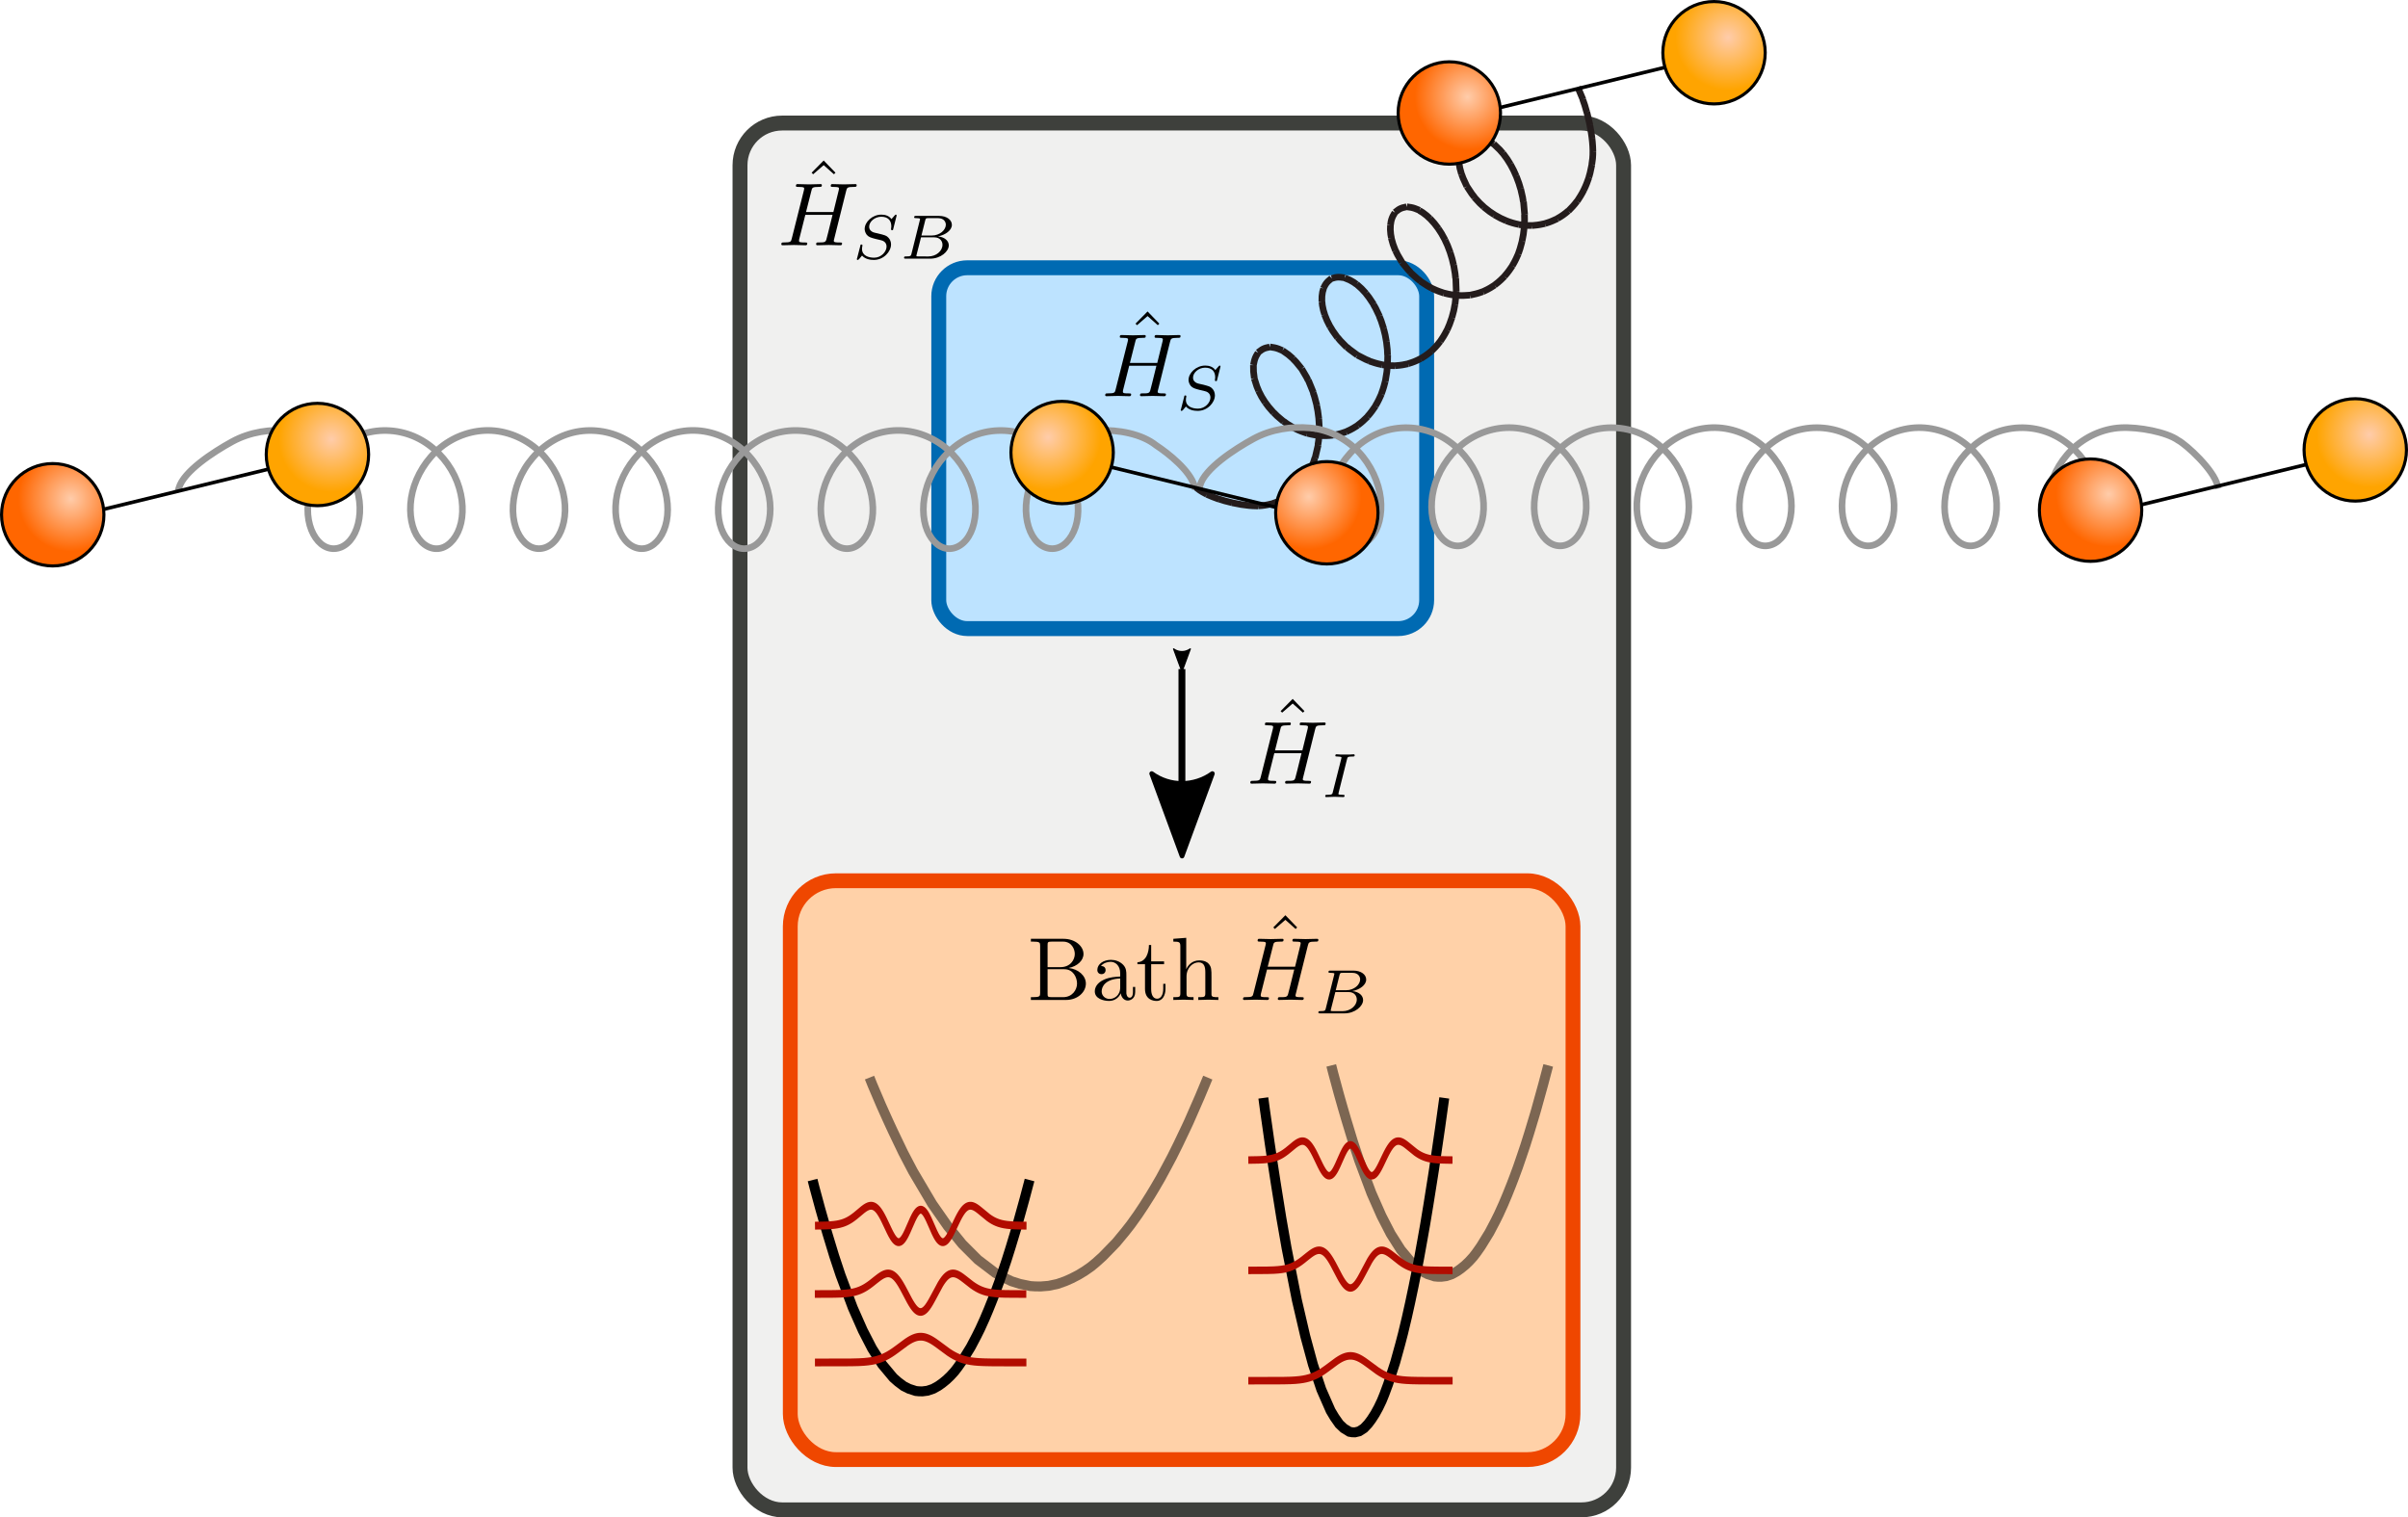 <?xml version="1.0" encoding="UTF-8" standalone="no"?>
<!-- Created with Inkscape (http://www.inkscape.org/) -->

<svg
   width="726.563mm"
   height="457.831mm"
   viewBox="0 0 726.563 457.831"
   version="1.1"
   id="svg15207"
   sodipodi:docname="OQS-Silicon-svg.svg"
   inkscape:version="1.1.2 (0a00cf5339, 2022-02-04)"
   xmlns:inkscape="http://www.inkscape.org/namespaces/inkscape"
   xmlns:sodipodi="http://sodipodi.sourceforge.net/DTD/sodipodi-0.dtd"
   xmlns:xlink="http://www.w3.org/1999/xlink"
   xmlns="http://www.w3.org/2000/svg"
   xmlns:svg="http://www.w3.org/2000/svg">
  <sodipodi:namedview
     id="namedview15209"
     pagecolor="#ffffff"
     bordercolor="#666666"
     borderopacity="1.0"
     inkscape:pageshadow="2"
     inkscape:pageopacity="0.0"
     inkscape:pagecheckerboard="0"
     inkscape:document-units="mm"
     showgrid="false"
     inkscape:zoom="0.19442866"
     inkscape:cx="486.03946"
     inkscape:cy="-54.004384"
     inkscape:window-width="2490"
     inkscape:window-height="1376"
     inkscape:window-x="70"
     inkscape:window-y="27"
     inkscape:window-maximized="1"
     inkscape:current-layer="layer2" />
  <defs
     id="defs15204">
    <marker
       style="overflow:visible"
       id="Arrow2Lstart-8-1"
       refX="0"
       refY="0"
       orient="auto"
       inkscape:stockid="Arrow2Lstart"
       inkscape:isstock="true">
      <path
         transform="matrix(1.1,0,0,1.1,1.1,0)"
         d="M 8.719,4.034 -2.207,0.016 8.719,-4.002 c -1.745,2.372 -1.735,5.617 -6e-7,8.035 z"
         style="fill:context-stroke;fill-rule:evenodd;stroke:context-stroke;stroke-width:0.625;stroke-linejoin:round"
         id="path10109-3-5" />
    </marker>
    <marker
       style="overflow:visible"
       id="Arrow2Lend-45-9"
       refX="0"
       refY="0"
       orient="auto"
       inkscape:stockid="Arrow2Lend"
       inkscape:isstock="true"
       viewBox="0 0 12.706 9.526"
       markerWidth="12.706"
       markerHeight="9.526"
       preserveAspectRatio="xMidYMid">
      <path
         transform="matrix(-1.1,0,0,-1.1,-1.1,0)"
         d="M 8.719,4.034 -2.207,0.016 8.719,-4.002 c -1.745,2.372 -1.735,5.617 -6e-7,8.035 z"
         style="fill:context-stroke;fill-rule:evenodd;stroke:context-stroke;stroke-width:0.625;stroke-linejoin:round"
         id="path10530-0-8" />
    </marker>
    <radialGradient
       inkscape:collect="always"
       xlink:href="#linearGradient14504"
       id="radialGradient5758-8-3"
       cx="147.249"
       cy="15.481"
       fx="147.249"
       fy="15.481"
       r="5.146"
       gradientUnits="userSpaceOnUse"
       gradientTransform="matrix(3.092,0,0,3.092,-574.465,-38.061)" />
    <linearGradient
       inkscape:collect="always"
       id="linearGradient14504">
      <stop
         style="stop-color:#ffccaa;stop-opacity:1"
         offset="0"
         id="stop14500" />
      <stop
         style="stop-color:#ff6600;stop-opacity:1"
         offset="1"
         id="stop14502" />
    </linearGradient>
    <radialGradient
       inkscape:collect="always"
       xlink:href="#linearGradient9187-7"
       id="radialGradient9991-3-5"
       gradientUnits="userSpaceOnUse"
       cx="-119.542"
       cy="16.414"
       fx="-119.542"
       fy="16.414"
       r="5.146"
       gradientTransform="matrix(3.092,0,0,3.092,567.437,-58.889)" />
    <linearGradient
       inkscape:collect="always"
       id="linearGradient9187-7">
      <stop
         style="stop-color:#ffccaa;stop-opacity:1"
         offset="0"
         id="stop9183" />
      <stop
         style="stop-color:#ffa400;stop-opacity:1"
         offset="1"
         id="stop9185" />
    </linearGradient>
    <marker
       style="overflow:visible"
       id="Arrow2Lstart-8"
       refX="0"
       refY="0"
       orient="auto"
       inkscape:stockid="Arrow2Lstart"
       inkscape:isstock="true">
      <path
         transform="matrix(1.1,0,0,1.1,1.1,0)"
         d="M 8.719,4.034 -2.207,0.016 8.719,-4.002 c -1.745,2.372 -1.735,5.617 -6e-7,8.035 z"
         style="fill:context-stroke;fill-rule:evenodd;stroke:context-stroke;stroke-width:0.625;stroke-linejoin:round"
         id="path10109-3" />
    </marker>
    <marker
       style="overflow:visible"
       id="Arrow2Lend-45"
       refX="0"
       refY="0"
       orient="auto"
       inkscape:stockid="Arrow2Lend"
       inkscape:isstock="true"
       viewBox="0 0 12.706 9.526"
       markerWidth="12.706"
       markerHeight="9.526"
       preserveAspectRatio="xMidYMid">
      <path
         transform="matrix(-1.1,0,0,-1.1,-1.1,0)"
         d="M 8.719,4.034 -2.207,0.016 8.719,-4.002 c -1.745,2.372 -1.735,5.617 -6e-7,8.035 z"
         style="fill:context-stroke;fill-rule:evenodd;stroke:context-stroke;stroke-width:0.625;stroke-linejoin:round"
         id="path10530-0" />
    </marker>
    <marker
       style="overflow:visible"
       id="Arrow2Lstart-8-54"
       refX="0"
       refY="0"
       orient="auto"
       inkscape:stockid="Arrow2Lstart"
       inkscape:isstock="true">
      <path
         transform="matrix(1.1,0,0,1.1,1.1,0)"
         d="M 8.719,4.034 -2.207,0.016 8.719,-4.002 c -1.745,2.372 -1.735,5.617 -6e-7,8.035 z"
         style="fill:context-stroke;fill-rule:evenodd;stroke:context-stroke;stroke-width:0.625;stroke-linejoin:round"
         id="path10109-3-7" />
    </marker>
    <marker
       style="overflow:visible"
       id="Arrow2Lend-45-4"
       refX="0"
       refY="0"
       orient="auto"
       inkscape:stockid="Arrow2Lend"
       inkscape:isstock="true"
       viewBox="0 0 12.706 9.526"
       markerWidth="12.706"
       markerHeight="9.526"
       preserveAspectRatio="xMidYMid">
      <path
         transform="matrix(-1.1,0,0,-1.1,-1.1,0)"
         d="M 8.719,4.034 -2.207,0.016 8.719,-4.002 c -1.745,2.372 -1.735,5.617 -6e-7,8.035 z"
         style="fill:context-stroke;fill-rule:evenodd;stroke:context-stroke;stroke-width:0.625;stroke-linejoin:round"
         id="path10530-0-4" />
    </marker>
    <radialGradient
       inkscape:collect="always"
       xlink:href="#linearGradient14504"
       id="radialGradient5758-8-3-6"
       cx="147.249"
       cy="15.481"
       fx="147.249"
       fy="15.481"
       r="5.146"
       gradientUnits="userSpaceOnUse"
       gradientTransform="matrix(3.092,0,0,3.092,37.381,-37.464)" />
    <radialGradient
       inkscape:collect="always"
       xlink:href="#linearGradient14504"
       id="radialGradient5758-8-3-6-1-5"
       cx="147.249"
       cy="15.481"
       fx="147.249"
       fy="15.481"
       r="5.146"
       gradientUnits="userSpaceOnUse"
       gradientTransform="matrix(3.092,0,0,3.092,-577.492,-38.854)" />
    <radialGradient
       inkscape:collect="always"
       xlink:href="#linearGradient9187-7"
       id="radialGradient9991-3-5-9-1-0"
       gradientUnits="userSpaceOnUse"
       cx="-119.542"
       cy="16.414"
       fx="-119.542"
       fy="16.414"
       r="5.146"
       gradientTransform="matrix(3.092,0,0,3.092,570.463,-59.682)" />
    <radialGradient
       inkscape:collect="always"
       xlink:href="#linearGradient9187-7"
       id="radialGradient9991-3-5-9"
       gradientUnits="userSpaceOnUse"
       cx="-119.542"
       cy="16.414"
       fx="-119.542"
       fy="16.414"
       r="5.146"
       gradientTransform="matrix(3.092,0,0,3.092,-44.409,-58.292)" />
    <g
       id="g2288">
      <symbol
         overflow="visible"
         id="symbol8655">
        <path
           style="stroke:none"
           d=""
           id="path3493" />
      </symbol>
      <symbol
         overflow="visible"
         id="symbol6607">
        <path
           style="stroke:none"
           d="m 2.219,-3.656 v -2.438 C 2.219,-6.438 2.234,-6.5 2.703,-6.5 H 3.938 c 0.969,0 1.312,0.844 1.312,1.375 0,0.641 -0.484,1.469 -1.594,1.469 z M 4.562,-3.562 C 5.531,-3.75 6.219,-4.391 6.219,-5.125 6.219,-5.984 5.297,-6.812 4,-6.812 H 0.359 V -6.5 H 0.594 c 0.766,0 0.797,0.109 0.797,0.469 v 5.25 c 0,0.359 -0.031,0.469 -0.797,0.469 H 0.359 V 0 h 3.906 c 1.328,0 2.219,-0.891 2.219,-1.828 0,-0.859 -0.812,-1.609 -1.922,-1.734 z m -0.609,3.25 h -1.25 c -0.469,0 -0.484,-0.062 -0.484,-0.391 v -2.719 h 1.875 C 5.078,-3.422 5.5,-2.5 5.5,-1.828 5.5,-1.125 4.969,-0.312 3.953,-0.312 Z m 0,0"
           id="path990" />
      </symbol>
      <symbol
         overflow="visible"
         id="symbol324">
        <path
           style="stroke:none"
           d="m 3.312,-0.75 c 0.047,0.391 0.312,0.812 0.781,0.812 0.219,0 0.828,-0.141 0.828,-0.953 v -0.562 h -0.25 v 0.562 c 0,0.578 -0.25,0.641 -0.359,0.641 -0.328,0 -0.375,-0.453 -0.375,-0.5 v -1.984 c 0,-0.422 0,-0.812 -0.359,-1.188 C 3.188,-4.312 2.688,-4.469 2.219,-4.469 c -0.828,0 -1.516,0.469 -1.516,1.125 0,0.297 0.203,0.469 0.469,0.469 0.281,0 0.453,-0.203 0.453,-0.453 0,-0.125 -0.047,-0.453 -0.516,-0.453 C 1.391,-4.141 1.875,-4.25 2.188,-4.25 c 0.5,0 1.062,0.391 1.062,1.281 v 0.359 c -0.516,0.031 -1.203,0.062 -1.828,0.359 -0.75,0.344 -1,0.859 -1,1.297 0,0.812 0.969,1.062 1.594,1.062 0.656,0 1.109,-0.406 1.297,-0.859 z M 3.25,-2.391 v 1 c 0,0.938 -0.719,1.281 -1.172,1.281 -0.484,0 -0.891,-0.344 -0.891,-0.844 0,-0.547 0.422,-1.375 2.062,-1.438 z m 0,0"
           id="path5439" />
      </symbol>
      <symbol
         overflow="visible"
         id="symbol4917">
        <path
           style="stroke:none"
           d="m 1.719,-3.984 h 1.438 v -0.312 H 1.719 V -6.125 h -0.25 c 0,0.812 -0.297,1.875 -1.281,1.922 v 0.219 h 0.844 v 2.75 c 0,1.219 0.938,1.344 1.297,1.344 0.703,0 0.984,-0.703 0.984,-1.344 v -0.562 h -0.25 V -1.25 c 0,0.734 -0.297,1.109 -0.672,1.109 -0.672,0 -0.672,-0.906 -0.672,-1.078 z m 0,0"
           id="path3055" />
      </symbol>
      <symbol
         overflow="visible"
         id="symbol7500">
        <path
           style="stroke:none"
           d="m 1.094,-0.75 c 0,0.438 -0.109,0.438 -0.781,0.438 V 0 c 0.359,-0.016 0.859,-0.031 1.141,-0.031 0.25,0 0.766,0.016 1.109,0.031 v -0.312 c -0.672,0 -0.781,0 -0.781,-0.438 V -2.594 C 1.781,-3.625 2.5,-4.188 3.125,-4.188 c 0.641,0 0.75,0.531 0.75,1.109 V -0.75 c 0,0.438 -0.109,0.438 -0.781,0.438 V 0 c 0.344,-0.016 0.859,-0.031 1.125,-0.031 0.25,0 0.781,0.016 1.109,0.031 v -0.312 c -0.516,0 -0.766,0 -0.766,-0.297 v -1.906 c 0,-0.859 0,-1.156 -0.312,-1.516 -0.141,-0.172 -0.469,-0.375 -1.047,-0.375 -0.844,0 -1.281,0.594 -1.453,0.984 v -3.5 L 0.312,-6.812 V -6.5 c 0.703,0 0.781,0.062 0.781,0.562 z m 0,0"
           id="path2151" />
      </symbol>
      <symbol
         overflow="visible"
         id="symbol1291">
        <path
           style="stroke:none"
           d="M 2.5,-6.922 1.156,-5.562 1.328,-5.391 2.5,-6.406 3.641,-5.391 3.812,-5.562 Z m 0,0"
           id="path6905" />
      </symbol>
      <symbol
         overflow="visible"
         id="symbol6424">
        <path
           style="stroke:none"
           d=""
           id="path7545" />
      </symbol>
      <symbol
         overflow="visible"
         id="symbol4246">
        <path
           style="stroke:none"
           d="M 7.609,-6.047 C 7.703,-6.406 7.719,-6.5 8.438,-6.5 c 0.266,0 0.344,0 0.344,-0.203 0,-0.109 -0.109,-0.109 -0.141,-0.109 -0.281,0 -1,0.031 -1.281,0.031 -0.281,0 -0.984,-0.031 -1.281,-0.031 -0.078,0 -0.188,0 -0.188,0.203 0,0.109 0.094,0.109 0.281,0.109 0.016,0 0.203,0 0.375,0.016 0.188,0.031 0.266,0.031 0.266,0.172 0,0.031 0,0.047 -0.031,0.188 L 6.188,-3.703 H 3.141 l 0.594,-2.344 C 3.812,-6.406 3.844,-6.5 4.562,-6.5 c 0.266,0 0.344,0 0.344,-0.203 0,-0.109 -0.109,-0.109 -0.141,-0.109 -0.281,0 -1,0.031 -1.281,0.031 -0.281,0 -0.984,-0.031 -1.281,-0.031 -0.078,0 -0.188,0 -0.188,0.203 0,0.109 0.094,0.109 0.281,0.109 0.016,0 0.203,0 0.375,0.016 0.172,0.031 0.266,0.031 0.266,0.172 0,0.031 0,0.062 -0.031,0.188 L 1.562,-0.781 c -0.094,0.391 -0.109,0.469 -0.906,0.469 -0.172,0 -0.266,0 -0.266,0.203 C 0.391,0 0.516,0 0.531,0 0.812,0 1.516,-0.031 1.797,-0.031 2,-0.031 2.219,-0.016 2.438,-0.016 2.656,-0.016 2.875,0 3.078,0 3.156,0 3.281,0 3.281,-0.203 3.281,-0.312 3.188,-0.312 3,-0.312 c -0.375,0 -0.641,0 -0.641,-0.172 0,-0.062 0.016,-0.109 0.016,-0.172 l 0.688,-2.734 h 3.031 c -0.406,1.656 -0.641,2.609 -0.688,2.75 C 5.312,-0.312 5.125,-0.312 4.5,-0.312 c -0.141,0 -0.234,0 -0.234,0.203 C 4.266,0 4.391,0 4.406,0 4.688,0 5.391,-0.031 5.672,-0.031 5.875,-0.031 6.094,-0.016 6.312,-0.016 6.531,-0.016 6.75,0 6.953,0 7.031,0 7.156,0 7.156,-0.203 7.156,-0.312 7.062,-0.312 6.875,-0.312 c -0.359,0 -0.641,0 -0.641,-0.172 0,-0.062 0.016,-0.109 0.031,-0.172 z m 0,0"
           id="path4202" />
      </symbol>
      <symbol
         overflow="visible"
         id="symbol3390">
        <path
           style="stroke:none"
           d=""
           id="path9421" />
      </symbol>
      <symbol
         overflow="visible"
         id="symbol1311">
        <path
           style="stroke:none"
           d="M 1.328,-0.547 C 1.266,-0.312 1.25,-0.25 0.703,-0.25 0.594,-0.25 0.5,-0.25 0.5,-0.109 0.5,0 0.578,0 0.703,0 H 3.406 c 1.172,0 2.078,-0.797 2.078,-1.484 0,-0.5 -0.453,-0.922 -1.203,-1 0.844,-0.156 1.547,-0.688 1.547,-1.281 0,-0.531 -0.531,-1 -1.438,-1 h -2.531 c -0.141,0 -0.234,0 -0.234,0.156 0,0.094 0.094,0.094 0.234,0.094 0,0 0.141,0 0.266,0.016 0.141,0.016 0.156,0.031 0.156,0.109 0,0 0,0.047 -0.031,0.141 z m 1.109,-2.031 0.422,-1.688 c 0.062,-0.219 0.062,-0.25 0.359,-0.25 h 1.062 c 0.703,0 0.875,0.469 0.875,0.734 0,0.562 -0.641,1.203 -1.578,1.203 z M 2.109,-0.25 C 1.891,-0.25 1.875,-0.266 1.875,-0.328 c 0,0 0,-0.031 0.031,-0.141 L 2.391,-2.375 H 3.875 c 0.641,0 0.906,0.438 0.906,0.828 0,0.703 -0.719,1.297 -1.562,1.297 z m 0,0"
           id="path7611" />
      </symbol>
      <symbol
         overflow="visible"
         id="symbol1008">
        <path
           style="stroke:none"
           d="m 4.953,-4.812 c 0,-0.031 -0.031,-0.094 -0.094,-0.094 -0.047,0 -0.047,0.016 -0.141,0.109 L 4.375,-4.406 c -0.266,-0.375 -0.703,-0.5 -1.125,-0.5 -0.984,0 -1.859,0.797 -1.859,1.609 0,0.094 0.031,0.375 0.234,0.641 0.234,0.266 0.5,0.328 0.969,0.453 0.141,0.031 0.484,0.109 0.594,0.141 0.219,0.047 0.641,0.203 0.641,0.719 0,0.562 -0.594,1.234 -1.375,1.234 -0.625,0 -1.359,-0.219 -1.359,-0.984 0,-0.078 0.016,-0.234 0.047,-0.359 0,-0.031 0,-0.031 0,-0.031 0,-0.094 -0.078,-0.094 -0.109,-0.094 -0.094,0 -0.109,0.016 -0.125,0.141 l -0.359,1.391 c -0.016,0.031 -0.031,0.062 -0.031,0.109 0,0.031 0.031,0.078 0.109,0.078 0.031,0 0.047,-0.016 0.141,-0.094 0.078,-0.094 0.25,-0.312 0.328,-0.391 C 1.469,0.062 2,0.141 2.422,0.141 c 1.062,0 1.906,-0.906 1.906,-1.734 0,-0.297 -0.125,-0.578 -0.281,-0.734 -0.234,-0.25 -0.344,-0.281 -1.25,-0.5 C 2.656,-2.859 2.422,-2.906 2.359,-2.938 2.188,-3 1.891,-3.172 1.891,-3.562 c 0,-0.562 0.625,-1.109 1.344,-1.109 0.766,0 1.125,0.422 1.125,1.078 0,0.094 -0.031,0.25 -0.031,0.312 0,0.109 0.078,0.109 0.125,0.109 0.094,0 0.109,-0.047 0.125,-0.156 z m 0,0"
           id="path1246" />
      </symbol>
      <symbol
         overflow="visible"
         id="symbol9696">
        <path
           style="stroke:none"
           d="m 2.875,-4.203 c 0.062,-0.25 0.078,-0.312 0.609,-0.312 0.172,0 0.25,0 0.25,-0.141 0,-0.062 -0.047,-0.109 -0.109,-0.109 -0.141,0 -0.328,0.031 -0.469,0.031 -0.156,0 -0.312,0 -0.469,0 0,0 -0.484,0 -0.484,0 -0.156,0 -0.328,-0.031 -0.484,-0.031 -0.047,0 -0.141,0 -0.141,0.156 0,0.094 0.078,0.094 0.234,0.094 0,0 0.141,0 0.25,0.016 0.141,0.016 0.203,0.031 0.203,0.109 0,0.031 -0.016,0.078 -0.031,0.141 l -0.938,3.703 C 1.25,-0.328 1.219,-0.25 0.703,-0.25 c -0.188,0 -0.25,0 -0.25,0.156 0,0 0,0.094 0.109,0.094 C 0.766,0 1.297,-0.031 1.5,-0.031 l 0.484,0.016 C 2.125,-0.016 2.312,0 2.453,0 2.5,0 2.609,0 2.609,-0.156 2.609,-0.25 2.516,-0.25 2.391,-0.25 2.375,-0.25 2.219,-0.25 2.078,-0.266 1.922,-0.281 1.922,-0.312 1.922,-0.375 c 0,0 0,-0.047 0.031,-0.141 z m 0,0"
           id="path6564" />
      </symbol>
    </g>
    <g
       id="g1413">
      <symbol
         overflow="visible"
         id="symbol849">
        <path
           style="stroke:none"
           d=""
           id="path5356" />
      </symbol>
      <symbol
         overflow="visible"
         id="symbol7069">
        <path
           style="stroke:none"
           d="M 2.5,-6.922 1.156,-5.562 1.328,-5.391 2.5,-6.406 3.641,-5.391 3.812,-5.562 Z m 0,0"
           id="path7397" />
      </symbol>
      <symbol
         overflow="visible"
         id="symbol7651">
        <path
           style="stroke:none"
           d=""
           id="path6561" />
      </symbol>
      <symbol
         overflow="visible"
         id="symbol570">
        <path
           style="stroke:none"
           d="M 7.609,-6.047 C 7.703,-6.406 7.719,-6.5 8.438,-6.5 c 0.266,0 0.344,0 0.344,-0.203 0,-0.109 -0.109,-0.109 -0.141,-0.109 -0.281,0 -1,0.031 -1.281,0.031 -0.281,0 -0.984,-0.031 -1.281,-0.031 -0.078,0 -0.188,0 -0.188,0.203 0,0.109 0.094,0.109 0.281,0.109 0.016,0 0.203,0 0.375,0.016 0.188,0.031 0.266,0.031 0.266,0.172 0,0.031 0,0.047 -0.031,0.188 L 6.188,-3.703 H 3.141 l 0.594,-2.344 C 3.812,-6.406 3.844,-6.5 4.562,-6.5 c 0.266,0 0.344,0 0.344,-0.203 0,-0.109 -0.109,-0.109 -0.141,-0.109 -0.281,0 -1,0.031 -1.281,0.031 -0.281,0 -0.984,-0.031 -1.281,-0.031 -0.078,0 -0.188,0 -0.188,0.203 0,0.109 0.094,0.109 0.281,0.109 0.016,0 0.203,0 0.375,0.016 0.172,0.031 0.266,0.031 0.266,0.172 0,0.031 0,0.062 -0.031,0.188 L 1.562,-0.781 c -0.094,0.391 -0.109,0.469 -0.906,0.469 -0.172,0 -0.266,0 -0.266,0.203 C 0.391,0 0.516,0 0.531,0 0.812,0 1.516,-0.031 1.797,-0.031 2,-0.031 2.219,-0.016 2.438,-0.016 2.656,-0.016 2.875,0 3.078,0 3.156,0 3.281,0 3.281,-0.203 3.281,-0.312 3.188,-0.312 3,-0.312 c -0.375,0 -0.641,0 -0.641,-0.172 0,-0.062 0.016,-0.109 0.016,-0.172 l 0.688,-2.734 h 3.031 c -0.406,1.656 -0.641,2.609 -0.688,2.75 C 5.312,-0.312 5.125,-0.312 4.5,-0.312 c -0.141,0 -0.234,0 -0.234,0.203 C 4.266,0 4.391,0 4.406,0 4.688,0 5.391,-0.031 5.672,-0.031 5.875,-0.031 6.094,-0.016 6.312,-0.016 6.531,-0.016 6.75,0 6.953,0 7.031,0 7.156,0 7.156,-0.203 7.156,-0.312 7.062,-0.312 6.875,-0.312 c -0.359,0 -0.641,0 -0.641,-0.172 0,-0.062 0.016,-0.109 0.031,-0.172 z m 0,0"
           id="path4517" />
      </symbol>
      <symbol
         overflow="visible"
         id="symbol6736">
        <path
           style="stroke:none"
           d=""
           id="path8501" />
      </symbol>
      <symbol
         overflow="visible"
         id="symbol824">
        <path
           style="stroke:none"
           d="m 4.953,-4.812 c 0,-0.031 -0.031,-0.094 -0.094,-0.094 -0.047,0 -0.047,0.016 -0.141,0.109 L 4.375,-4.406 c -0.266,-0.375 -0.703,-0.5 -1.125,-0.5 -0.984,0 -1.859,0.797 -1.859,1.609 0,0.094 0.031,0.375 0.234,0.641 0.234,0.266 0.5,0.328 0.969,0.453 0.141,0.031 0.484,0.109 0.594,0.141 0.219,0.047 0.641,0.203 0.641,0.719 0,0.562 -0.594,1.234 -1.375,1.234 -0.625,0 -1.359,-0.219 -1.359,-0.984 0,-0.078 0.016,-0.234 0.047,-0.359 0,-0.031 0,-0.031 0,-0.031 0,-0.094 -0.078,-0.094 -0.109,-0.094 -0.094,0 -0.109,0.016 -0.125,0.141 l -0.359,1.391 c -0.016,0.031 -0.031,0.062 -0.031,0.109 0,0.031 0.031,0.078 0.109,0.078 0.031,0 0.047,-0.016 0.141,-0.094 0.078,-0.094 0.25,-0.312 0.328,-0.391 C 1.469,0.062 2,0.141 2.422,0.141 c 1.062,0 1.906,-0.906 1.906,-1.734 0,-0.297 -0.125,-0.578 -0.281,-0.734 -0.234,-0.25 -0.344,-0.281 -1.25,-0.5 C 2.656,-2.859 2.422,-2.906 2.359,-2.938 2.188,-3 1.891,-3.172 1.891,-3.562 c 0,-0.562 0.625,-1.109 1.344,-1.109 0.766,0 1.125,0.422 1.125,1.078 0,0.094 -0.031,0.25 -0.031,0.312 0,0.109 0.078,0.109 0.125,0.109 0.094,0 0.109,-0.047 0.125,-0.156 z m 0,0"
           id="path129" />
      </symbol>
      <symbol
         overflow="visible"
         id="symbol250">
        <path
           style="stroke:none"
           d="M 1.328,-0.547 C 1.266,-0.312 1.25,-0.25 0.703,-0.25 0.594,-0.25 0.5,-0.25 0.5,-0.109 0.5,0 0.578,0 0.703,0 H 3.406 c 1.172,0 2.078,-0.797 2.078,-1.484 0,-0.5 -0.453,-0.922 -1.203,-1 0.844,-0.156 1.547,-0.688 1.547,-1.281 0,-0.531 -0.531,-1 -1.438,-1 h -2.531 c -0.141,0 -0.234,0 -0.234,0.156 0,0.094 0.094,0.094 0.234,0.094 0,0 0.141,0 0.266,0.016 0.141,0.016 0.156,0.031 0.156,0.109 0,0 0,0.047 -0.031,0.141 z m 1.109,-2.031 0.422,-1.688 c 0.062,-0.219 0.062,-0.25 0.359,-0.25 h 1.062 c 0.703,0 0.875,0.469 0.875,0.734 0,0.562 -0.641,1.203 -1.578,1.203 z M 2.109,-0.25 C 1.891,-0.25 1.875,-0.266 1.875,-0.328 c 0,0 0,-0.031 0.031,-0.141 L 2.391,-2.375 H 3.875 c 0.641,0 0.906,0.438 0.906,0.828 0,0.703 -0.719,1.297 -1.562,1.297 z m 0,0"
           id="path8158" />
      </symbol>
    </g>
    <clipPath
       clipPathUnits="userSpaceOnUse"
       id="clipPath272">
      <path
         d="M 38.27,41.96 H 421.2 V 405.12 H 38.27 Z"
         id="path270" />
    </clipPath>
    <clipPath
       clipPathUnits="userSpaceOnUse"
       id="clipPath292">
      <path
         d="M 38.27,41.96 H 421.2 V 405.12 H 38.27 Z"
         id="path290" />
    </clipPath>
    <clipPath
       clipPathUnits="userSpaceOnUse"
       id="clipPath312">
      <path
         d="M 38.27,41.96 H 421.2 V 405.12 H 38.27 Z"
         id="path310" />
    </clipPath>
    <clipPath
       clipPathUnits="userSpaceOnUse"
       id="clipPath272-7">
      <path
         d="M 38.27,41.96 H 421.2 V 405.12 H 38.27 Z"
         id="path270-5" />
    </clipPath>
    <clipPath
       clipPathUnits="userSpaceOnUse"
       id="clipPath292-3">
      <path
         d="M 38.27,41.96 H 421.2 V 405.12 H 38.27 Z"
         id="path290-5" />
    </clipPath>
    <clipPath
       clipPathUnits="userSpaceOnUse"
       id="clipPath312-6">
      <path
         d="M 38.27,41.96 H 421.2 V 405.12 H 38.27 Z"
         id="path310-2" />
    </clipPath>
    <radialGradient
       inkscape:collect="always"
       xlink:href="#linearGradient14504"
       id="radialGradient5758-8-3-6-1-5-3"
       cx="147.249"
       cy="15.481"
       fx="147.249"
       fy="15.481"
       r="5.146"
       gradientUnits="userSpaceOnUse"
       gradientTransform="matrix(3.092,0,0,3.092,-384.013,-158.695)" />
    <radialGradient
       inkscape:collect="always"
       xlink:href="#linearGradient9187-7"
       id="radialGradient9991-3-5-9-1-0-5"
       gradientUnits="userSpaceOnUse"
       cx="-119.542"
       cy="16.414"
       fx="-119.542"
       fy="16.414"
       r="5.146"
       gradientTransform="matrix(3.092,0,0,3.092,376.984,-179.523)" />
  </defs>
  <g
     inkscape:groupmode="layer"
     id="layer2"
     inkscape:label="Layer 2"
     transform="translate(52.75,27.067)">
    <rect
       style="display:inline;fill:#f0f0ef;fill-opacity:0.996;stroke:#3e403c;stroke-width:4.5;stroke-linecap:round;stroke-linejoin:round;stroke-miterlimit:4;stroke-dasharray:none;stroke-opacity:1;paint-order:stroke fill markers"
       id="rect12943-6"
       width="266.599"
       height="418.453"
       x="170.531"
       y="10.061"
       ry="12.719" />
    <rect
       style="display:inline;fill:#bde3ff;fill-opacity:1;stroke:#006ab2;stroke-width:4.5;stroke-linecap:round;stroke-linejoin:round;stroke-miterlimit:4;stroke-dasharray:none;stroke-opacity:1;paint-order:stroke fill markers"
       id="rect12943-3"
       width="147.214"
       height="108.874"
       x="230.501"
       y="53.729"
       ry="8.583" />
  </g>
  <g
     inkscape:label="Layer 1"
     inkscape:groupmode="layer"
     id="layer1"
     transform="translate(514.05,140.069)">
    <path
       style="display:inline;fill:none;stroke:#999999;stroke-width:2;stroke-linecap:square;stroke-linejoin:bevel;stroke-miterlimit:4;stroke-dasharray:none;stroke-dashoffset:0;stroke-opacity:1"
       d="m -460.069,7.183 c 1.374,-4.968 10.284,-10.83 16.099,-14.008 5.469,-2.988 11.649,-3.769 17.116,-3.276 5.466,0.489 10.719,3.16 14.536,7.153 3.817,3.993 6.155,9.258 6.716,14.128 0.558,4.873 -0.651,9.271 -2.816,11.811 -2.164,2.543 -5.227,3.184 -7.788,1.723 -2.562,-1.457 -4.559,-4.998 -4.933,-9.497 -0.372,-4.499 0.913,-9.892 3.877,-14.472 2.963,-4.58 7.588,-8.276 12.842,-9.926 5.253,-1.649 11.076,-1.218 16.065,1.15 4.99,2.368 9.082,6.641 11.428,11.47 2.347,4.826 2.921,10.131 1.983,14.242 -0.939,4.111 -3.361,6.958 -6.064,7.649 -2.703,0.691 -5.625,-0.796 -7.413,-3.98 -1.787,-3.18 -2.383,-8.023 -1.178,-12.985 1.207,-4.964 4.228,-9.976 8.537,-13.457 4.309,-3.477 9.865,-5.362 15.344,-5.069 5.48,0.293 10.816,2.776 14.764,6.647 3.949,3.875 6.459,9.089 7.18,13.993 0.725,4.907 -0.345,9.426 -2.421,12.135 -2.078,2.712 -5.117,3.561 -7.723,2.293 -2.607,-1.268 -4.717,-4.644 -5.237,-9.055 -0.512,-4.411 0.585,-9.797 3.4,-14.448 2.812,-4.654 7.312,-8.502 12.508,-10.337 5.196,-1.835 11.03,-1.619 16.093,0.573 5.065,2.192 9.298,6.334 11.802,11.109 2.503,4.776 3.253,10.118 2.451,14.333 -0.797,4.219 -3.125,7.248 -5.804,8.131 -2.677,0.887 -5.644,-0.391 -7.533,-3.42 -1.891,-3.029 -2.646,-7.771 -1.603,-12.722 1.044,-4.954 3.899,-10.04 8.09,-13.656 4.192,-3.619 9.684,-5.703 15.169,-5.605 5.485,0.095 10.901,2.384 14.974,6.131 4.075,3.747 6.754,8.9 7.637,13.834 0.888,4.934 -0.085,9.565 -2.016,12.438 -1.985,2.873 -4.992,3.936 -7.637,2.86 -2.646,-1.076 -4.864,-4.283 -5.528,-8.6 -0.658,-4.32 0.279,-9.686 2.925,-14.404 2.656,-4.718 7.027,-8.715 12.16,-10.732 5.132,-2.017 10.97,-2.013 16.104,0 5.133,2.013 9.5,6.013 12.161,10.732 2.66,4.718 3.585,10.084 2.925,14.404 -0.651,4.317 -2.884,7.521 -5.528,8.6 -2.646,1.079 -5.651,0.01 -7.638,-2.86 -1.987,-2.87 -2.897,-7.504 -2.017,-12.438 0.878,-4.931 3.566,-10.084 7.637,-13.834 4.07,-3.75 9.489,-6.03 14.974,-6.131 5.487,-0.101 10.974,1.99 15.168,5.605 4.195,3.612 7.045,8.701 8.092,13.656 1.046,4.951 0.286,9.69 -1.603,12.722 -1.888,3.032 -4.857,4.303 -7.534,3.42 -2.679,-0.88 -5,-3.912 -5.805,-8.131 -0.806,-4.216 -0.085,-9.555 2.452,-14.333 2.502,-4.776 6.738,-8.914 11.801,-11.109 5.063,-2.196 10.897,-2.405 16.093,-0.573 5.198,1.831 9.694,5.683 12.509,10.337 2.815,4.651 3.916,10.034 3.4,14.448 -0.525,4.411 -2.632,7.784 -5.237,9.055 -2.607,1.271 -5.644,0.415 -7.723,-2.293 -2.079,-2.705 -3.14,-7.228 -2.422,-12.135 0.726,-4.904 3.236,-10.114 7.18,-13.993 3.945,-3.875 9.286,-6.351 14.764,-6.647 5.479,-0.297 12.746,0.969 17.058,4.443 3.838,2.5 10.286,7.702 11.594,12.283"
       title="t*pi + cos(3*pi*t) sin(3*pi*t)"
       id="path7238-4-5-9-9-5-6-9"
       inkscape:transform-center-x="132.46089"
       inkscape:transform-center-y="-38.928623"
       sodipodi:nodetypes="cscssscssssssssscsccssccsssccssccsccsscssscssssscsscccssscssscscc"
       inkscape:export-filename="/home/andi/Studium/Nextcloud/Master-Arbeit/Shared/30.01/Poster/Interaction.png"
       inkscape:export-xdpi="100"
       inkscape:export-ydpi="100" />
    <path
       style="display:inline;fill:none;stroke:#241c1c;stroke-width:2;stroke-linecap:square;stroke-linejoin:bevel;stroke-miterlimit:4;stroke-dasharray:2, 2;stroke-dashoffset:0;stroke-opacity:1"
       d="m -37.6,-112.833 c 2.343,4.963 4.661,14.634 4.083,20.599 -0.576,5.968 -2.962,11.508 -6.681,15.172 -3.718,3.667 -8.736,5.402 -13.752,4.97 -5.018,-0.431 -9.967,-3.021 -13.584,-6.65 -3.62,-3.626 -5.811,-8.264 -6.287,-12.047 -0.439,-3.821 0.916,-6.787 3.341,-7.671 2.426,-0.885 5.873,0.351 8.965,3.601 3.09,3.257 5.757,8.5 6.886,14.355 1.123,5.862 0.659,12.277 -1.528,17.514 -2.186,5.236 -6.084,9.222 -10.744,11.002 -4.66,1.78 -10.027,1.332 -14.698,-0.898 -4.67,-2.23 -8.579,-6.201 -10.789,-10.359 -2.214,-4.148 -2.691,-8.422 -1.589,-11.154 1.103,-2.733 3.765,-3.869 6.851,-2.765 3.087,1.104 6.537,4.458 8.977,9.292 2.44,4.829 3.808,11.087 3.393,17.086 -0.415,5.998 -2.631,11.656 -6.228,15.49 -3.599,3.835 -8.543,5.79 -13.559,5.555 -5.015,-0.233 -10.039,-2.651 -13.777,-6.186 -3.735,-3.533 -6.136,-8.117 -6.736,-12.008 -0.601,-3.891 0.6,-7.01 2.928,-8.08 2.327,-1.075 5.736,-0.06 8.862,3.01 3.125,3.065 5.92,8.137 7.159,13.971 1.261,5.806 0.974,12.25 -1.057,17.593 -2.03,5.342 -5.795,9.508 -10.385,11.486 -4.591,1.98 -9.954,1.748 -14.688,-0.321 -4.732,-2.066 -8.769,-5.932 -11.133,-10.072 -2.357,-4.143 -3.02,-8.475 -2.062,-11.346 0.958,-2.871 3.511,-4.212 6.56,-3.309 3.047,0.9 6.529,4.055 9.062,8.754 2.525,4.702 4.047,10.887 3.795,16.909 -0.255,6.019 -2.299,11.792 -5.771,15.789 -3.473,3.998 -8.339,6.169 -13.347,6.134 -5.01,-0.037 -14.09,-2.239 -17.724,-5.339"
       title="t*pi + cos(3*pi*t) sin(3*pi*t)"
       id="path7238-4-5-2-5-9-7-4-9"
       inkscape:transform-center-x="-112.21432"
       inkscape:transform-center-y="-56.211423"
       sodipodi:nodetypes="cccsccsscssscssssscsscccssscssscscc"
       inkscape:export-filename="/home/andi/Studium/Nextcloud/Master-Arbeit/Shared/30.01/Poster/Interaction.png"
       inkscape:export-xdpi="100"
       inkscape:export-ydpi="100" />
    <rect
       style="display:inline;fill:#ffd1a8;fill-opacity:0.997;stroke:#ef4700;stroke-width:4.47;stroke-linecap:round;stroke-linejoin:round;stroke-miterlimit:4;stroke-dasharray:none;stroke-opacity:1;paint-order:stroke fill markers"
       id="rect12943"
       width="236.169"
       height="174.662"
       x="-275.6"
       y="125.683"
       ry="13.77" />
    <path
       style="display:inline;fill:none;stroke:#000000;stroke-width:2.07;stroke-linecap:butt;stroke-linejoin:miter;stroke-miterlimit:4;stroke-dasharray:none;stroke-opacity:1;marker-start:url(#Arrow2Lstart-8);marker-end:url(#Arrow2Lend-45)"
       d="M -157.431,61.81 V 115.483"
       id="path10626-3" />
    <path
       style="display:inline;fill:none;stroke:#999999;stroke-width:2;stroke-linecap:square;stroke-linejoin:bevel;stroke-miterlimit:4;stroke-dasharray:none;stroke-dashoffset:0;stroke-opacity:1"
       d="m -151.942,6.338 c 1.374,-4.968 10.284,-10.83 16.099,-14.008 5.469,-2.988 11.649,-3.769 17.116,-3.276 5.466,0.489 10.719,3.16 14.536,7.153 3.817,3.993 6.155,9.258 6.716,14.128 0.558,4.873 -0.651,9.271 -2.816,11.811 -2.164,2.543 -5.227,3.184 -7.788,1.723 -2.562,-1.457 -4.559,-4.998 -4.933,-9.497 -0.372,-4.499 0.913,-9.892 3.877,-14.472 2.963,-4.58 7.588,-8.276 12.842,-9.926 5.253,-1.649 11.076,-1.218 16.065,1.15 4.99,2.368 9.082,6.641 11.428,11.47 2.347,4.826 2.921,10.131 1.983,14.242 -0.939,4.111 -3.361,6.958 -6.064,7.649 -2.703,0.691 -5.625,-0.796 -7.413,-3.98 -1.787,-3.18 -2.383,-8.023 -1.178,-12.985 1.207,-4.964 4.228,-9.976 8.537,-13.457 4.309,-3.477 9.865,-5.362 15.344,-5.069 5.48,0.293 10.816,2.776 14.764,6.647 3.949,3.875 6.459,9.089 7.18,13.993 0.725,4.907 -0.345,9.426 -2.421,12.135 -2.078,2.712 -5.117,3.561 -7.723,2.293 -2.607,-1.268 -4.717,-4.644 -5.237,-9.055 -0.512,-4.411 0.585,-9.797 3.4,-14.448 2.812,-4.654 7.312,-8.502 12.508,-10.337 5.196,-1.835 11.03,-1.619 16.093,0.573 5.065,2.192 9.298,6.334 11.802,11.109 2.503,4.776 3.253,10.118 2.451,14.333 -0.797,4.219 -3.125,7.248 -5.804,8.131 -2.677,0.887 -5.644,-0.391 -7.533,-3.42 -1.891,-3.029 -2.646,-7.771 -1.603,-12.722 1.044,-4.954 3.899,-10.04 8.09,-13.656 4.192,-3.619 9.684,-5.703 15.169,-5.605 5.485,0.095 10.901,2.384 14.974,6.131 4.075,3.747 6.754,8.9 7.637,13.834 0.888,4.934 -0.085,9.565 -2.016,12.438 -1.985,2.873 -4.992,3.936 -7.637,2.86 -2.646,-1.076 -4.864,-4.283 -5.528,-8.6 -0.658,-4.32 0.279,-9.686 2.925,-14.404 2.656,-4.718 7.027,-8.715 12.16,-10.732 5.132,-2.017 10.97,-2.013 16.104,0 5.133,2.013 9.5,6.013 12.161,10.732 2.66,4.718 3.585,10.084 2.925,14.404 -0.651,4.317 -2.884,7.521 -5.528,8.6 -2.646,1.079 -5.651,0.01 -7.638,-2.86 -1.987,-2.87 -2.897,-7.504 -2.017,-12.438 0.878,-4.931 3.566,-10.084 7.637,-13.834 4.07,-3.75 9.489,-6.03 14.974,-6.131 5.487,-0.101 10.974,1.99 15.168,5.605 4.195,3.612 7.045,8.701 8.092,13.656 1.046,4.951 0.286,9.69 -1.603,12.722 -1.888,3.032 -4.857,4.303 -7.534,3.42 -2.679,-0.88 -5,-3.912 -5.805,-8.131 -0.806,-4.216 -0.085,-9.555 2.452,-14.333 2.502,-4.776 6.738,-8.914 11.801,-11.109 5.063,-2.196 10.897,-2.405 16.093,-0.573 5.198,1.831 9.694,5.683 12.509,10.337 2.815,4.651 3.916,10.034 3.4,14.448 -0.525,4.411 -2.632,7.784 -5.237,9.055 -2.607,1.271 -5.644,0.415 -7.723,-2.293 -2.079,-2.705 -3.14,-7.228 -2.422,-12.135 0.726,-4.904 3.236,-10.114 7.18,-13.993 3.945,-3.875 9.286,-6.351 14.764,-6.647 5.479,-0.297 13.895,1.332 17.305,3.773 2.665,1.419 10.757,8.923 11.912,13.617"
       title="t*pi + cos(3*pi*t) sin(3*pi*t)"
       id="path7238-4-5-9-9-5-6-1"
       inkscape:transform-center-x="132.46089"
       inkscape:transform-center-y="-38.928623"
       sodipodi:nodetypes="cscssscssssssssscsccssccsssccssccsccsscssscssssscsscccssscssscscc"
       inkscape:export-filename="/home/andi/Studium/Nextcloud/Master-Arbeit/Shared/30.01/Poster/Interaction.png"
       inkscape:export-xdpi="100"
       inkscape:export-ydpi="100" />
    <path
       id="path11567"
       style="display:inline;fill:none;stroke:#000000;stroke-width:3;stroke-linecap:butt;stroke-linejoin:miter;stroke-miterlimit:4;stroke-dasharray:none;stroke-opacity:1"
       d="m -268.87,215.986 0.575,2.259 0.822,3.037 0.881,3.262 1.206,4.239 1,3.423 2.026,6.675 1.911,5.756 3.703,9.894 3.026,6.845 2.796,5.436 3.035,4.786 3.363,4.035 1.414,1.248 1.728,1.297 1.623,0.811 2.055,0.664 0.963,0.093 1.049,0.014 1.499,-0.192 1.711,-0.577 1.499,-0.83 1.213,-0.85 1.328,-1.081 1.228,-1.181 1.194,-1.314 0.948,-1.233 1.341,-1.909 2.593,-4.208 1.775,-3.387 1.036,-2.09 1.399,-3.084 1.163,-2.757 1.23,-3.072 0.834,-2.182 1.137,-3.077 1.265,-3.694 0.961,-2.853 1.207,-3.833 1.669,-5.536 0.389,-1.321 2.128,-7.671 1.544,-5.843"
       sodipodi:nodetypes="ccccccccccccccccccccccccccccccccccccccccccc" />
    <path
       id="path11567-2"
       style="display:inline;opacity:0.509;fill:none;stroke:#000000;stroke-width:3;stroke-linecap:butt;stroke-linejoin:miter;stroke-miterlimit:4;stroke-dasharray:none;stroke-opacity:1"
       d="m -251.692,185.085 0.896,2.232 1.282,3.001 1.374,3.223 1.88,4.188 1.559,3.382 3.158,6.596 2.979,5.688 5.774,9.776 4.718,6.763 4.36,5.371 4.732,4.729 5.243,3.987 2.204,1.233 2.693,1.282 2.53,0.802 3.203,0.657 1.502,0.092 1.636,0.014 2.338,-0.19 2.668,-0.57 2.337,-0.82 1.891,-0.84 2.07,-1.068 1.914,-1.167 1.862,-1.298 1.479,-1.218 2.091,-1.886 4.042,-4.158 2.768,-3.346 1.616,-2.065 2.181,-3.047 1.813,-2.724 1.918,-3.035 1.301,-2.156 1.773,-3.04 1.972,-3.65 1.498,-2.82 1.882,-3.787 2.602,-5.47 0.606,-1.305 3.317,-7.58 2.407,-5.773"
       sodipodi:nodetypes="ccccccccccccccccccccccccccccccccccccccccccc" />
    <path
       id="path11567-3"
       style="display:inline;fill:none;stroke:#000000;stroke-width:3;stroke-linecap:butt;stroke-linejoin:miter;stroke-miterlimit:4;stroke-dasharray:none;stroke-opacity:1"
       d="m -132.864,191.22 0.479,3.574 0.686,4.805 0.735,5.161 1.006,6.707 0.834,5.416 1.689,10.561 1.593,9.108 3.088,15.654 2.523,10.829 2.332,8.601 2.531,7.572 2.804,6.384 1.179,1.974 1.441,2.052 1.353,1.284 1.713,1.051 0.803,0.147 0.875,0.022 1.25,-0.304 1.427,-0.913 1.25,-1.313 1.011,-1.345 1.107,-1.711 1.024,-1.869 0.996,-2.079 0.791,-1.951 1.118,-3.021 2.162,-6.658 1.48,-5.359 0.864,-3.307 1.167,-4.88 0.97,-4.362 1.026,-4.86 0.696,-3.452 0.948,-4.868 1.054,-5.844 0.801,-4.515 1.006,-6.064 1.392,-8.759 0.324,-2.09 1.774,-12.137 1.287,-9.245"
       sodipodi:nodetypes="ccccccccccccccccccccccccccccccccccccccccccc" />
    <path
       id="path11567-9"
       style="display:inline;opacity:0.513;fill:none;stroke:#000000;stroke-width:3;stroke-linecap:butt;stroke-linejoin:miter;stroke-miterlimit:4;stroke-dasharray:none;stroke-opacity:1"
       d="m -112.372,181.411 0.575,2.259 0.822,3.037 0.881,3.262 1.206,4.239 1,3.423 2.026,6.675 1.911,5.756 3.703,9.894 3.026,6.845 2.796,5.436 3.035,4.786 3.363,4.035 1.414,1.248 1.728,1.297 1.623,0.811 2.055,0.665 0.963,0.093 1.049,0.014 1.499,-0.192 1.711,-0.577 1.499,-0.83 1.213,-0.85 1.328,-1.081 1.228,-1.181 1.194,-1.314 0.948,-1.233 1.341,-1.909 2.593,-4.208 1.775,-3.387 1.036,-2.09 1.399,-3.084 1.163,-2.757 1.23,-3.072 0.834,-2.182 1.137,-3.077 1.265,-3.694 0.961,-2.853 1.207,-3.833 1.669,-5.536 0.389,-1.321 2.128,-7.671 1.544,-5.843"
       sodipodi:nodetypes="ccccccccccccccccccccccccccccccccccccccccccc" />
    <rect
       style="fill:#ffffff;fill-opacity:0.445;stroke:#ffffff;stroke-width:3;stroke-linecap:round;stroke-linejoin:round;stroke-miterlimit:4;stroke-dasharray:none;stroke-opacity:1;paint-order:stroke fill markers"
       id="rect21551"
       width="2.796"
       height="1.492"
       x="-385.085"
       y="138.609"
       ry="0.746" />
    <path
       style="display:inline;fill:none;stroke:#000000;stroke-width:1.082;stroke-linecap:butt;stroke-linejoin:miter;stroke-miterlimit:4;stroke-dasharray:none;stroke-opacity:1"
       d="m -414.655,-2.997 c -85.809,20.903 -85.809,20.903 -85.809,20.903"
       id="path2261-3-8-7-2-6-4" />
    <circle
       style="display:inline;fill:url(#radialGradient5758-8-3-6);fill-opacity:1;stroke:#000000;stroke-width:0.934;stroke-linecap:square;stroke-linejoin:bevel;stroke-miterlimit:4;stroke-dasharray:none"
       id="path850-4-27-2-5"
       r="15.444"
       cy="15.25"
       cx="498.139"
       inkscape:transform-center-x="5.3112129"
       inkscape:transform-center-y="4.5439158"
       transform="scale(-1,1)" />
    <path
       style="display:inline;fill:none;stroke:#000000;stroke-width:1.082;stroke-linecap:butt;stroke-linejoin:miter;stroke-miterlimit:4;stroke-dasharray:none;stroke-opacity:1"
       d="M 200.218,-4.387 C 114.408,16.517 114.408,16.517 114.408,16.517"
       id="path2261-3-8-7-2-6-4-9-5" />
    <circle
       style="display:inline;fill:url(#radialGradient5758-8-3-6-1-5);fill-opacity:1;stroke:#000000;stroke-width:0.934;stroke-linecap:square;stroke-linejoin:bevel;stroke-miterlimit:4;stroke-dasharray:none"
       id="path850-4-27-2-5-7-6"
       r="15.444"
       cy="13.861"
       cx="-116.734"
       inkscape:transform-center-x="5.3112129"
       inkscape:transform-center-y="4.5439158"
       transform="scale(-1,1)" />
    <circle
       style="display:inline;fill:url(#radialGradient9991-3-5-9-1-0);fill-opacity:1;stroke:#000000;stroke-width:0.934;stroke-linecap:square;stroke-linejoin:bevel;stroke-miterlimit:4;stroke-dasharray:none"
       id="path850-4-2-2-91-2-7-1"
       r="15.444"
       cy="-4.317"
       cx="196.602" />
    <path
       style="display:inline;fill:none;stroke:#000000;stroke-width:1.082;stroke-linecap:butt;stroke-linejoin:miter;stroke-miterlimit:4;stroke-dasharray:none;stroke-opacity:1"
       d="m 6.739,-124.228 c -85.81,20.903 -85.81,20.903 -85.81,20.903"
       id="path2261-3-8-7-2-6-4-9-5-6" />
    <circle
       style="display:inline;fill:url(#radialGradient5758-8-3-6-1-5-3);fill-opacity:1;stroke:#000000;stroke-width:0.934;stroke-linecap:square;stroke-linejoin:bevel;stroke-miterlimit:4;stroke-dasharray:none"
       id="path850-4-27-2-5-7-6-2"
       r="15.444"
       cy="-105.98"
       cx="76.745"
       inkscape:transform-center-x="5.3112129"
       inkscape:transform-center-y="4.5439158"
       transform="scale(-1,1)" />
    <circle
       style="display:inline;fill:url(#radialGradient9991-3-5-9-1-0-5);fill-opacity:1;stroke:#000000;stroke-width:0.934;stroke-linecap:square;stroke-linejoin:bevel;stroke-miterlimit:4;stroke-dasharray:none"
       id="path850-4-2-2-91-2-7-1-9"
       r="15.444"
       cy="-124.158"
       cx="3.123" />
    <circle
       style="display:inline;fill:url(#radialGradient9991-3-5-9);fill-opacity:1;stroke:#000000;stroke-width:0.934;stroke-linecap:square;stroke-linejoin:bevel;stroke-miterlimit:4;stroke-dasharray:none"
       id="path850-4-2-2-91-2"
       r="15.444"
       cy="-2.928"
       cx="-418.271" />
    <g
       style="fill:#000000;fill-opacity:1"
       id="g693"
       transform="matrix(2.709,0,0,2.709,-946.93,-92.767)">
      <use
         xlink:href="#symbol6607"
         x="274.254"
         y="93.918"
         id="use1036"
         width="100%"
         height="100%" />
      <use
         xlink:href="#symbol324"
         x="281.311"
         y="93.918"
         id="use6509"
         width="100%"
         height="100%" />
      <use
         xlink:href="#symbol4917"
         x="286.292"
         y="93.918"
         id="use4531"
         width="100%"
         height="100%" />
      <use
         xlink:href="#symbol7500"
         x="290.166"
         y="93.918"
         id="use8558"
         width="100%"
         height="100%" />
    </g>
    <g
       style="fill:#000000;fill-opacity:1"
       id="g1896"
       transform="matrix(2.709,0,0,2.709,-941.109,-92.767)">
      <use
         xlink:href="#symbol1291"
         x="298.31"
         y="91.4"
         id="use4551"
         width="100%"
         height="100%" />
    </g>
    <g
       style="fill:#000000;fill-opacity:1"
       id="g6366"
       transform="matrix(2.709,0,0,2.709,-941.109,-92.767)">
      <use
         xlink:href="#symbol4246"
         x="295.702"
         y="93.918"
         id="use864"
         width="100%"
         height="100%" />
    </g>
    <g
       style="fill:#000000;fill-opacity:1"
       id="g7266"
       transform="matrix(2.709,0,0,2.709,-941.109,-92.767)">
      <use
         xlink:href="#symbol1311"
         x="303.983"
         y="95.412"
         id="use2001"
         width="100%"
         height="100%" />
    </g>
    <g
       id="g19613"
       transform="translate(328.357,-385.637)">
      <g
         style="fill:#000000;fill-opacity:1"
         id="g8781"
         transform="matrix(2.709,0,0,2.709,-1352.058,110.691)">
        <use
           xlink:href="#symbol1291"
           x="313.449"
           y="91.4"
           id="use6384"
           width="100%"
           height="100%" />
      </g>
      <g
         style="fill:#000000;fill-opacity:1"
         id="g2204"
         transform="matrix(2.709,0,0,2.709,-1352.058,110.691)">
        <use
           xlink:href="#symbol4246"
           x="310.84"
           y="93.918"
           id="use1817"
           width="100%"
           height="100%" />
      </g>
      <g
         style="fill:#000000;fill-opacity:1"
         id="g588"
         transform="matrix(2.709,0,0,2.709,-1352.058,110.691)">
        <use
           xlink:href="#symbol1008"
           x="319.122"
           y="95.412"
           id="use2679"
           width="100%"
           height="100%" />
      </g>
    </g>
    <g
       id="g19605"
       transform="translate(334.069,-268.728)">
      <g
         style="fill:#000000;fill-opacity:1"
         id="g8266"
         transform="matrix(2.709,0,0,2.709,-1352.058,110.691)">
        <use
           xlink:href="#symbol1291"
           x="327.502"
           y="91.4"
           id="use718"
           width="100%"
           height="100%" />
      </g>
      <g
         style="fill:#000000;fill-opacity:1"
         id="g3725"
         transform="matrix(2.709,0,0,2.709,-1352.058,110.691)">
        <use
           xlink:href="#symbol4246"
           x="324.893"
           y="93.918"
           id="use8506"
           width="100%"
           height="100%" />
      </g>
      <g
         style="fill:#000000;fill-opacity:1"
         id="g7983"
         transform="matrix(2.709,0,0,2.709,-1352.058,110.691)">
        <use
           xlink:href="#symbol9696"
           x="333.175"
           y="95.412"
           id="use9087"
           width="100%"
           height="100%" />
      </g>
    </g>
    <path
       style="display:inline;fill:none;stroke:#000000;stroke-width:1.082;stroke-linecap:butt;stroke-linejoin:miter;stroke-miterlimit:4;stroke-dasharray:none;stroke-opacity:1"
       d="m -197.191,-3.594 c 85.809,20.903 85.809,20.903 85.809,20.903"
       id="path2261-3-8-7-2-6" />
    <circle
       style="display:inline;fill:url(#radialGradient5758-8-3);fill-opacity:1;stroke:#000000;stroke-width:0.934;stroke-linecap:square;stroke-linejoin:bevel;stroke-miterlimit:4;stroke-dasharray:none"
       id="path850-4-27-2"
       r="15.444"
       cy="14.654"
       cx="-113.707"
       inkscape:transform-center-x="-5.3112129"
       inkscape:transform-center-y="4.5439158" />
    <circle
       style="display:inline;fill:url(#radialGradient9991-3-5);fill-opacity:1;stroke:#000000;stroke-width:0.934;stroke-linecap:square;stroke-linejoin:bevel;stroke-miterlimit:4;stroke-dasharray:none"
       id="path850-4-2-2-91"
       r="15.444"
       cy="-3.524"
       cx="193.575"
       transform="scale(-1,1)" />
    <g
       inkscape:label=""
       transform="matrix(2.709,0,0,2.709,-1080.662,-320.489)"
       id="g19847">
      <g
         id="g3394">
        <g
           style="fill:#000000;fill-opacity:1"
           id="g7039">
          <use
             xlink:href="#symbol7069"
             x="298.402"
             y="91.4"
             id="use7042"
             width="100%"
             height="100%" />
        </g>
        <g
           style="fill:#000000;fill-opacity:1"
           id="g8519">
          <use
             xlink:href="#symbol570"
             x="295.794"
             y="93.918"
             id="use6448"
             width="100%"
             height="100%" />
        </g>
        <g
           style="fill:#000000;fill-opacity:1"
           id="g6156">
          <use
             xlink:href="#symbol824"
             x="304.075"
             y="95.412"
             id="use4025"
             width="100%"
             height="100%" />
        </g>
        <g
           style="fill:#000000;fill-opacity:1"
           id="g1544">
          <use
             xlink:href="#symbol250"
             x="309.351"
             y="95.412"
             id="use8014"
             width="100%"
             height="100%" />
        </g>
      </g>
    </g>
    <g
       id="g266"
       transform="matrix(0.172,0,0,-0.219,-146.09,289.344)"
       style="stroke:#b20c00;stroke-width:10.302;stroke-miterlimit:4;stroke-dasharray:none;stroke-opacity:1">
      <g
         id="g268"
         clip-path="url(#clipPath272)"
         style="stroke:#b20c00;stroke-width:10.302;stroke-miterlimit:4;stroke-dasharray:none;stroke-opacity:1">
        <path
           d="m 55.676,58.467 55.839,0.107 13.087,0.251 8.725,0.382 6.98,0.524 6.107,0.689 5.235,0.815 5.235,1.067 4.362,1.111 4.362,1.333 4.362,1.568 4.362,1.807 4.362,2.038 5.235,2.72 6.107,3.465 15.705,9.133 4.362,2.206 3.49,1.544 3.49,1.302 3.49,1.023 2.617,0.566 2.617,0.383 2.617,0.193 h 2.617 l 2.617,-0.193 2.617,-0.383 2.617,-0.566 3.49,-1.023 3.49,-1.302 3.49,-1.544 4.362,-2.206 5.235,-2.933 18.322,-10.602 5.235,-2.625 4.362,-1.948 4.362,-1.712 4.362,-1.473 4.362,-1.242 4.362,-1.027 5.235,-0.978 5.235,-0.74 6.107,-0.62 6.98,-0.466 8.725,-0.336 12.215,-0.209 20.939,-0.088 34.027,-0.01 v 0"
           style="fill:none;stroke:#b20c00;stroke-width:10.302;stroke-linecap:square;stroke-linejoin:round;stroke-miterlimit:4;stroke-dasharray:none;stroke-opacity:1"
           id="path274" />
      </g>
    </g>
    <g
       id="g286"
       transform="matrix(0.172,0,0,-0.219,-146.09,289.344)"
       style="stroke:#b20c00;stroke-width:10.302;stroke-miterlimit:4;stroke-dasharray:none;stroke-opacity:1">
      <g
         id="g288"
         clip-path="url(#clipPath292)"
         style="stroke:#b20c00;stroke-width:10.302;stroke-miterlimit:4;stroke-dasharray:none;stroke-opacity:1">
        <path
           d="m 55.676,210.471 27.919,0.119 11.342,0.266 7.852,0.414 6.107,0.55 5.235,0.702 4.362,0.797 4.362,1.03 4.362,1.299 3.49,1.252 3.49,1.452 3.49,1.651 4.362,2.329 4.362,2.576 7.852,4.961 5.235,3.193 3.49,1.886 2.617,1.207 2.617,0.974 2.617,0.691 1.745,0.28 1.745,0.12 1.745,-0.052 1.745,-0.235 1.745,-0.426 1.745,-0.624 1.745,-0.828 1.745,-1.033 1.745,-1.239 1.745,-1.441 2.617,-2.528 2.617,-2.938 2.617,-3.3 3.49,-4.854 4.362,-6.535 6.98,-10.501 2.617,-3.616 2.617,-3.282 2.617,-2.853 1.745,-1.622 1.745,-1.372 1.745,-1.105 1.745,-0.822 1.745,-0.528 1.745,-0.228 1.745,0.076 1.745,0.379 1.745,0.676 1.745,0.965 1.745,1.24 1.745,1.499 1.745,1.739 2.617,3.005 2.617,3.404 3.49,4.99 13.087,19.344 2.617,3.3 2.617,2.938 2.617,2.528 1.745,1.441 1.745,1.239 1.745,1.033 1.745,0.828 1.745,0.624 1.745,0.426 1.745,0.235 1.745,0.052 1.745,-0.12 1.745,-0.28 2.617,-0.691 2.617,-0.974 2.617,-1.207 3.49,-1.886 4.362,-2.643 12.215,-7.59 4.362,-2.383 4.362,-2.095 3.49,-1.452 3.49,-1.252 4.362,-1.299 4.362,-1.03 4.362,-0.797 5.235,-0.702 6.107,-0.55 6.98,-0.38 8.725,-0.245 13.96,-0.14 17.45,-0.034 v 0"
           style="fill:none;stroke:#b20c00;stroke-width:10.302;stroke-linecap:square;stroke-linejoin:round;stroke-miterlimit:4;stroke-dasharray:none;stroke-opacity:1"
           id="path294" />
      </g>
    </g>
    <g
       id="g306"
       transform="matrix(0.172,0,0,-0.219,-146.09,289.344)"
       style="stroke:#b20c00;stroke-width:10.302;stroke-miterlimit:4;stroke-dasharray:none;stroke-opacity:1">
      <g
         id="g308"
         clip-path="url(#clipPath312)"
         style="stroke:#b20c00;stroke-width:10.302;stroke-miterlimit:4;stroke-dasharray:none;stroke-opacity:1">
        <path
           d="m 55.676,362.523 13.087,0.193 7.852,0.307 6.107,0.437 5.235,0.587 4.362,0.694 4.362,0.929 3.49,0.944 3.49,1.146 3.49,1.364 3.49,1.591 3.49,1.814 4.362,2.549 5.235,3.358 7.852,5.091 3.49,1.988 2.617,1.255 2.617,0.979 1.745,0.466 1.745,0.294 1.745,0.104 1.745,-0.103 1.745,-0.324 1.745,-0.558 1.745,-0.802 1.745,-1.051 1.745,-1.303 1.745,-1.552 1.745,-1.794 2.617,-3.119 2.617,-3.576 2.617,-3.947 4.362,-7.093 5.235,-8.556 2.617,-3.926 2.617,-3.475 1.745,-1.989 1.745,-1.679 1.745,-1.332 1.745,-0.954 1.745,-0.551 1.745,-0.132 1.745,0.295 1.745,0.722 1.745,1.14 1.745,1.54 1.745,1.912 1.745,2.247 1.745,2.539 2.617,4.24 4.362,7.714 4.362,7.62 2.617,4.087 1.745,2.391 1.745,2.06 1.745,1.682 1.745,1.265 1.745,0.819 0.872,0.236 0.872,0.118 h 0.872 l 0.872,-0.118 0.872,-0.236 1.745,-0.819 1.745,-1.265 1.745,-1.682 1.745,-2.06 1.745,-2.391 2.617,-4.087 3.49,-6.054 6.107,-10.742 2.617,-4.082 1.745,-2.399 1.745,-2.085 1.745,-1.73 1.745,-1.343 1.745,-0.933 1.745,-0.509 1.745,-0.081 1.745,0.344 1.745,0.755 1.745,1.146 1.745,1.51 1.745,1.839 1.745,2.129 2.617,3.643 2.617,4.041 6.107,10.061 3.49,5.558 2.617,3.835 2.617,3.432 2.617,2.952 1.745,1.674 1.745,1.428 1.745,1.177 1.745,0.926 1.745,0.679 1.745,0.44 1.745,0.212 1.745,-0.003 1.745,-0.202 1.745,-0.383 2.617,-0.872 2.617,-1.17 2.617,-1.402 3.49,-2.117 14.832,-9.426 3.49,-1.867 3.49,-1.647 3.49,-1.42 3.49,-1.199 3.49,-0.993 4.362,-0.982 4.362,-0.737 5.235,-0.627 6.107,-0.469 6.98,-0.306 10.47,-0.205 4.362,-0.038 v 0"
           style="fill:none;stroke:#b20c00;stroke-width:10.302;stroke-linecap:square;stroke-linejoin:round;stroke-miterlimit:4;stroke-dasharray:none;stroke-opacity:1"
           id="path314" />
      </g>
    </g>
    <g
       id="g266-9"
       transform="matrix(0.178,0,0,-0.227,-277.151,284.307)"
       style="stroke:#b20c00;stroke-width:10.302;stroke-miterlimit:4;stroke-dasharray:none;stroke-opacity:1">
      <g
         id="g268-1"
         clip-path="url(#clipPath272-7)"
         style="stroke:#b20c00;stroke-width:10.302;stroke-miterlimit:4;stroke-dasharray:none;stroke-opacity:1">
        <path
           d="m 55.676,58.467 55.839,0.107 13.087,0.251 8.725,0.382 6.98,0.524 6.107,0.689 5.235,0.815 5.235,1.067 4.362,1.111 4.362,1.333 4.362,1.568 4.362,1.807 4.362,2.038 5.235,2.72 6.107,3.465 15.705,9.133 4.362,2.206 3.49,1.544 3.49,1.302 3.49,1.023 2.617,0.566 2.617,0.383 2.617,0.193 h 2.617 l 2.617,-0.193 2.617,-0.383 2.617,-0.566 3.49,-1.023 3.49,-1.302 3.49,-1.544 4.362,-2.206 5.235,-2.933 18.322,-10.602 5.235,-2.625 4.362,-1.948 4.362,-1.712 4.362,-1.473 4.362,-1.242 4.362,-1.027 5.235,-0.978 5.235,-0.74 6.107,-0.62 6.98,-0.466 8.725,-0.336 12.215,-0.209 20.939,-0.088 34.027,-0.01 v 0"
           style="fill:none;stroke:#b20c00;stroke-width:10.302;stroke-linecap:square;stroke-linejoin:round;stroke-miterlimit:4;stroke-dasharray:none;stroke-opacity:1"
           id="path274-2" />
      </g>
    </g>
    <g
       id="g286-7"
       transform="matrix(0.178,0,0,-0.224,-277.187,297.526)"
       style="stroke:#b20c00;stroke-width:10.302;stroke-miterlimit:4;stroke-dasharray:none;stroke-opacity:1">
      <g
         id="g288-0"
         clip-path="url(#clipPath292-3)"
         style="stroke:#b20c00;stroke-width:10.302;stroke-miterlimit:4;stroke-dasharray:none;stroke-opacity:1">
        <path
           d="m 55.676,210.471 27.919,0.119 11.342,0.266 7.852,0.414 6.107,0.55 5.235,0.702 4.362,0.797 4.362,1.03 4.362,1.299 3.49,1.252 3.49,1.452 3.49,1.651 4.362,2.329 4.362,2.576 7.852,4.961 5.235,3.193 3.49,1.886 2.617,1.207 2.617,0.974 2.617,0.691 1.745,0.28 1.745,0.12 1.745,-0.052 1.745,-0.235 1.745,-0.426 1.745,-0.624 1.745,-0.828 1.745,-1.033 1.745,-1.239 1.745,-1.441 2.617,-2.528 2.617,-2.938 2.617,-3.3 3.49,-4.854 4.362,-6.535 6.98,-10.501 2.617,-3.616 2.617,-3.282 2.617,-2.853 1.745,-1.622 1.745,-1.372 1.745,-1.105 1.745,-0.822 1.745,-0.528 1.745,-0.228 1.745,0.076 1.745,0.379 1.745,0.676 1.745,0.965 1.745,1.24 1.745,1.499 1.745,1.739 2.617,3.005 2.617,3.404 3.49,4.99 13.087,19.344 2.617,3.3 2.617,2.938 2.617,2.528 1.745,1.441 1.745,1.239 1.745,1.033 1.745,0.828 1.745,0.624 1.745,0.426 1.745,0.235 1.745,0.052 1.745,-0.12 1.745,-0.28 2.617,-0.691 2.617,-0.974 2.617,-1.207 3.49,-1.886 4.362,-2.643 12.215,-7.59 4.362,-2.383 4.362,-2.095 3.49,-1.452 3.49,-1.252 4.362,-1.299 4.362,-1.03 4.362,-0.797 5.235,-0.702 6.107,-0.55 6.98,-0.38 8.725,-0.245 13.96,-0.14 17.45,-0.034 v 0"
           style="fill:none;stroke:#b20c00;stroke-width:10.302;stroke-linecap:square;stroke-linejoin:round;stroke-miterlimit:4;stroke-dasharray:none;stroke-opacity:1"
           id="path294-9" />
      </g>
    </g>
    <g
       id="g306-3"
       transform="matrix(0.178,0,0,-0.23,-277.138,313.125)"
       style="stroke:#b20c00;stroke-width:10.302;stroke-miterlimit:4;stroke-dasharray:none;stroke-opacity:1">
      <g
         id="g308-6"
         clip-path="url(#clipPath312-6)"
         style="stroke:#b20c00;stroke-width:10.302;stroke-miterlimit:4;stroke-dasharray:none;stroke-opacity:1">
        <path
           d="m 55.676,362.523 13.087,0.193 7.852,0.307 6.107,0.437 5.235,0.587 4.362,0.694 4.362,0.929 3.49,0.944 3.49,1.146 3.49,1.364 3.49,1.591 3.49,1.814 4.362,2.549 5.235,3.358 7.852,5.091 3.49,1.988 2.617,1.255 2.617,0.979 1.745,0.466 1.745,0.294 1.745,0.104 1.745,-0.103 1.745,-0.324 1.745,-0.558 1.745,-0.802 1.745,-1.051 1.745,-1.303 1.745,-1.552 1.745,-1.794 2.617,-3.119 2.617,-3.576 2.617,-3.947 4.362,-7.093 5.235,-8.556 2.617,-3.926 2.617,-3.475 1.745,-1.989 1.745,-1.679 1.745,-1.332 1.745,-0.954 1.745,-0.551 1.745,-0.132 1.745,0.295 1.745,0.722 1.745,1.14 1.745,1.54 1.745,1.912 1.745,2.247 1.745,2.539 2.617,4.24 4.362,7.714 4.362,7.62 2.617,4.087 1.745,2.391 1.745,2.06 1.745,1.682 1.745,1.265 1.745,0.819 0.872,0.236 0.872,0.118 h 0.872 l 0.872,-0.118 0.872,-0.236 1.745,-0.819 1.745,-1.265 1.745,-1.682 1.745,-2.06 1.745,-2.391 2.617,-4.087 3.49,-6.054 6.107,-10.742 2.617,-4.082 1.745,-2.399 1.745,-2.085 1.745,-1.73 1.745,-1.343 1.745,-0.933 1.745,-0.509 1.745,-0.081 1.745,0.344 1.745,0.755 1.745,1.146 1.745,1.51 1.745,1.839 1.745,2.129 2.617,3.643 2.617,4.041 6.107,10.061 3.49,5.558 2.617,3.835 2.617,3.432 2.617,2.952 1.745,1.674 1.745,1.428 1.745,1.177 1.745,0.926 1.745,0.679 1.745,0.44 1.745,0.212 1.745,-0.003 1.745,-0.202 1.745,-0.383 2.617,-0.872 2.617,-1.17 2.617,-1.402 3.49,-2.117 14.832,-9.426 3.49,-1.867 3.49,-1.647 3.49,-1.42 3.49,-1.199 3.49,-0.993 4.362,-0.982 4.362,-0.737 5.235,-0.627 6.107,-0.469 6.98,-0.306 10.47,-0.205 4.362,-0.038 v 0"
           style="fill:none;stroke:#b20c00;stroke-width:10.302;stroke-linecap:square;stroke-linejoin:round;stroke-miterlimit:4;stroke-dasharray:none;stroke-opacity:1"
           id="path314-0" />
      </g>
    </g>
  </g>
</svg>
